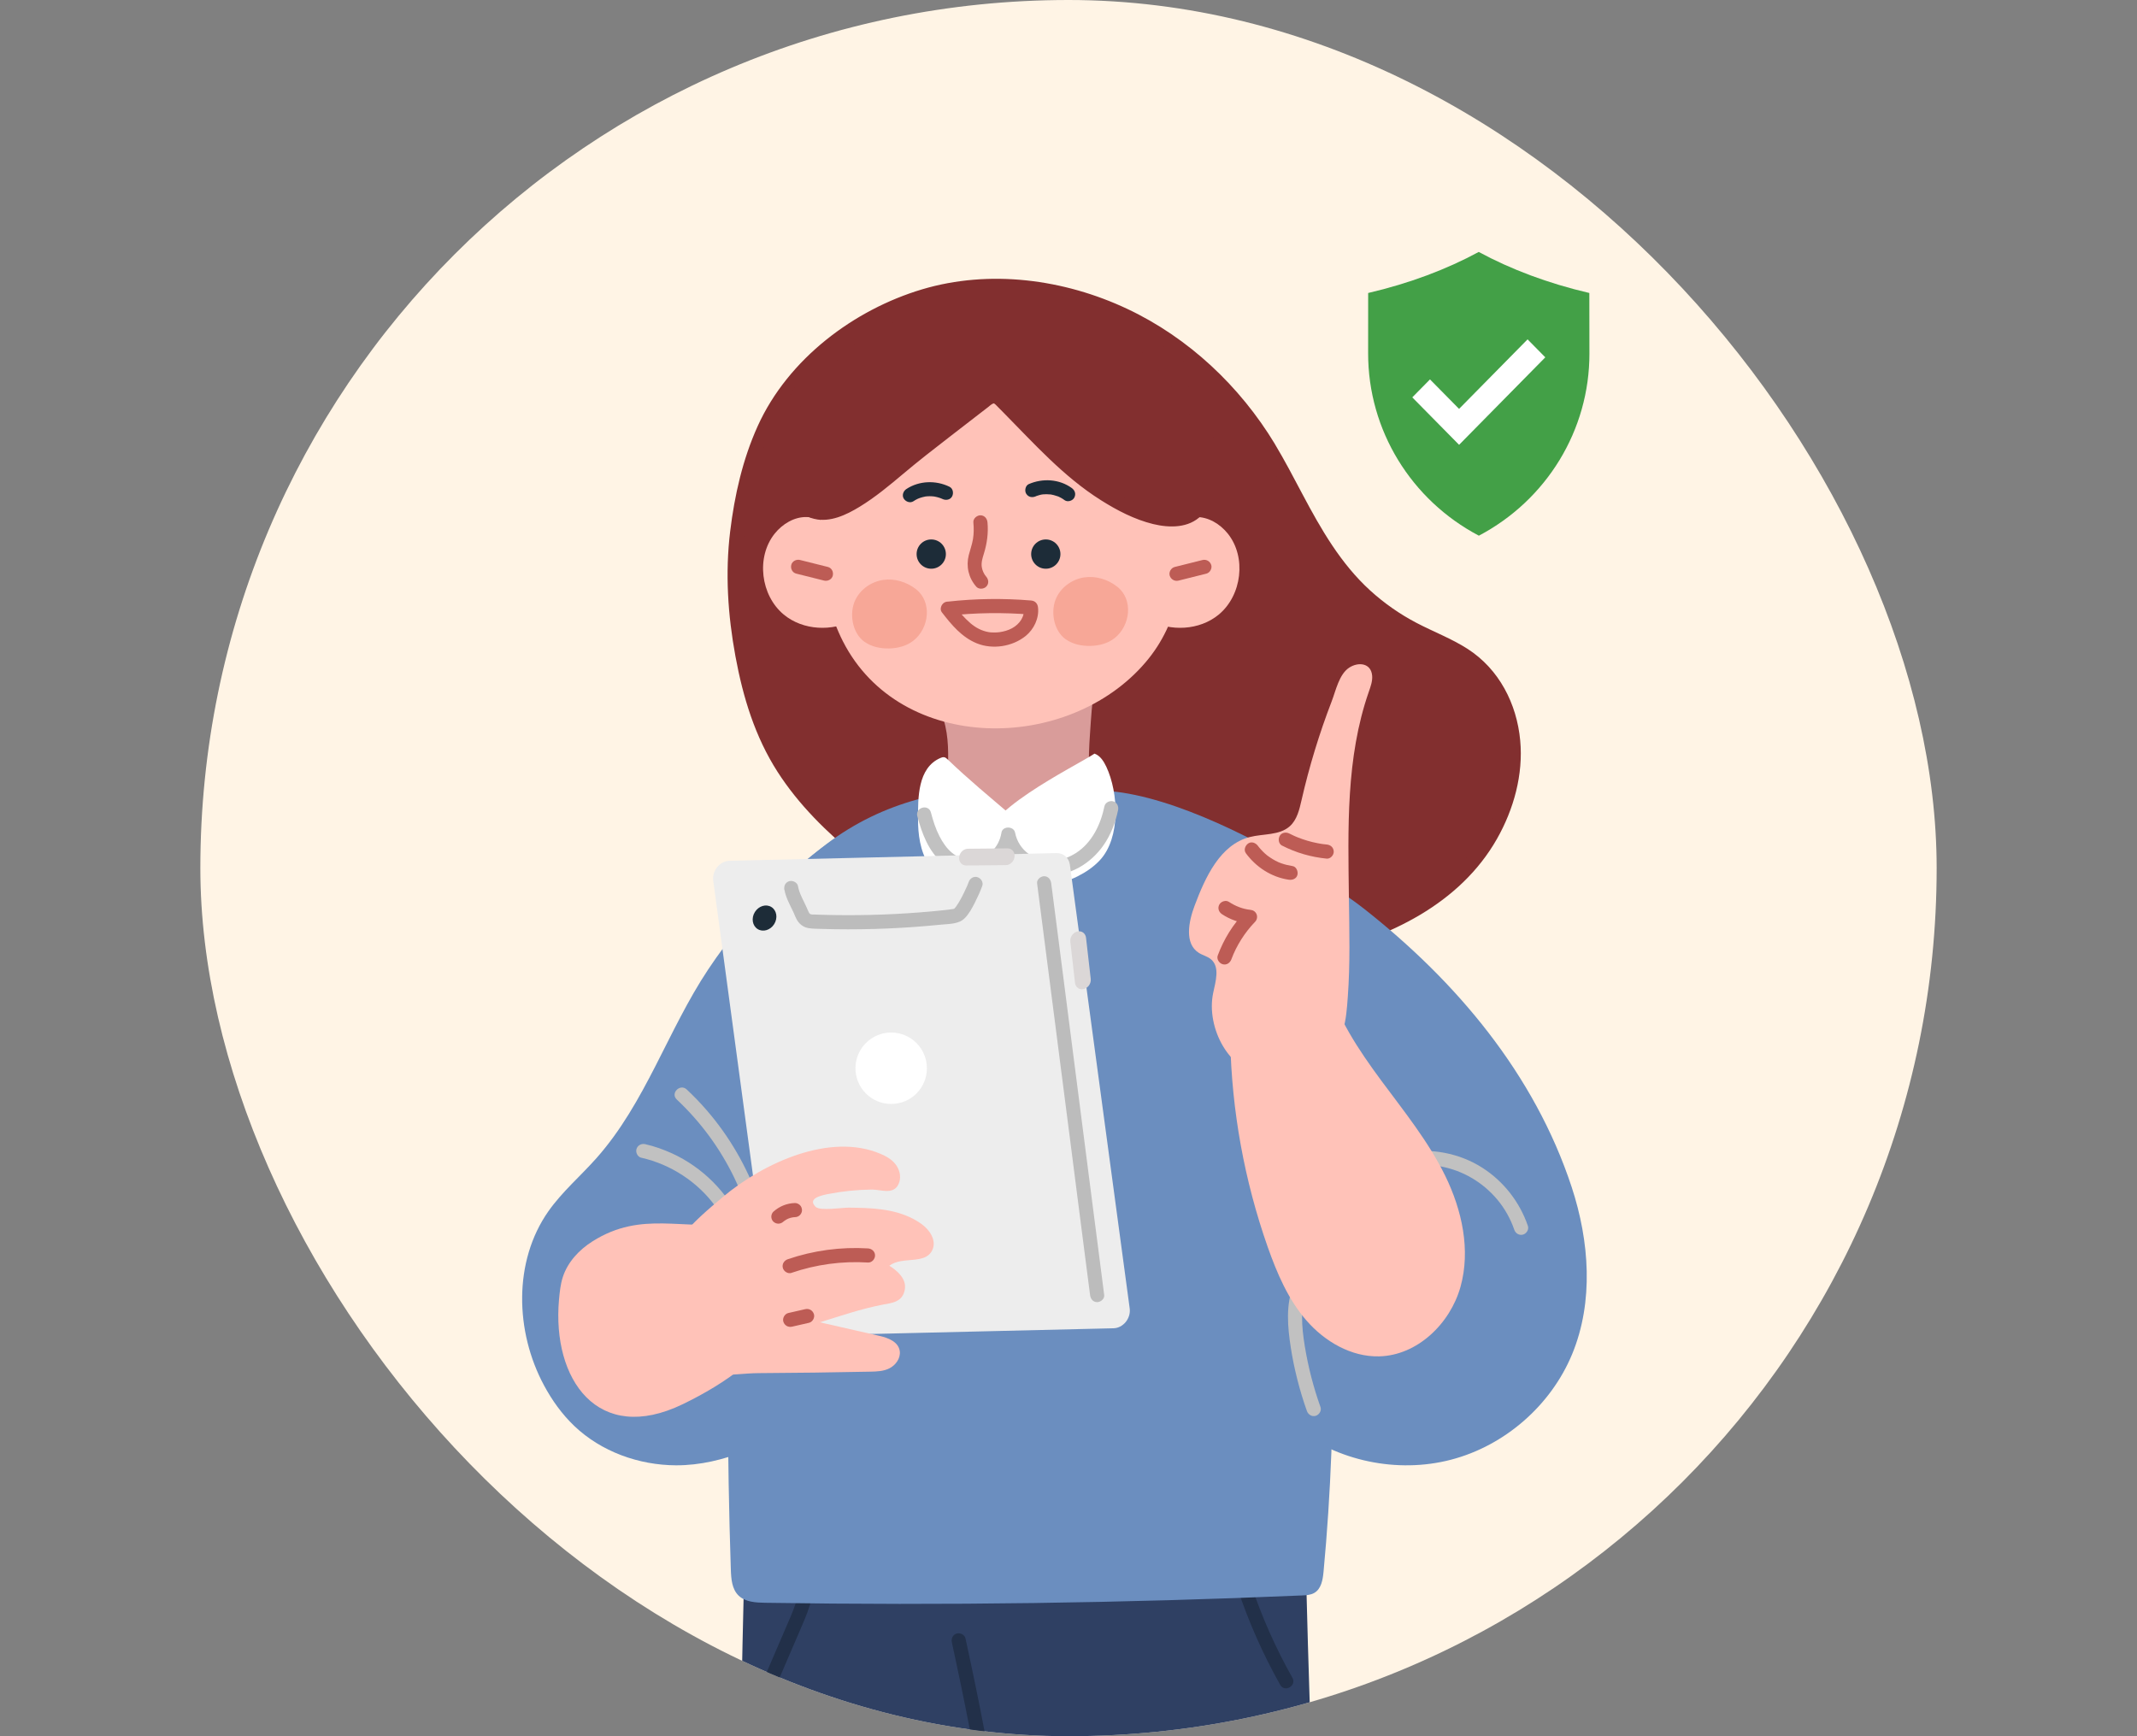 <svg width="320" height="260" viewBox="0 0 320 260" fill="none" xmlns="http://www.w3.org/2000/svg">
<rect x="0" y="0" width="320" height="260" fill="#808080" stroke="none"/>
<g clip-path="url(#clip0_11290_35745)">
<rect x="30" width="260" height="260" rx="130" fill="#FFF4E5"/>
<path d="M195.631 238.363L163.416 233.55L153.5 232.07L143.584 233.55L111.369 238.363C110.34 279.275 110.34 341.232 108.43 385.886C108.373 387.261 109.466 388.395 110.84 388.395H148.158C149.434 388.395 150.491 387.409 150.568 386.14C151.943 363.806 154.022 330.491 153.5 312.336C153.542 327.623 157.919 363.897 159.533 386.161C159.625 387.423 160.675 388.395 161.943 388.395H199.268C200.642 388.395 201.742 387.254 201.678 385.879C199.656 341.211 196.66 279.275 195.638 238.363H195.631Z" fill="#2F4063"/>
<path d="M119.762 236.094C119.924 238.835 118.691 241.387 117.634 243.846C116.45 246.595 115.266 249.351 114.082 252.099C113.856 252.621 113.927 253.234 114.462 253.544C114.906 253.805 115.682 253.692 115.907 253.163C117.141 250.302 118.367 247.448 119.6 244.586C120.763 241.894 122.053 239.103 121.877 236.094C121.841 235.523 121.411 235.037 120.819 235.037C120.27 235.037 119.727 235.523 119.762 236.094Z" fill="#223049"/>
<path d="M185.313 237.905C186.983 242.895 189.126 247.73 191.705 252.318C192.375 253.502 194.2 252.437 193.53 251.253C191.035 246.82 188.963 242.169 187.349 237.348C187.166 236.806 186.624 236.453 186.046 236.608C185.517 236.756 185.122 237.362 185.306 237.912L185.313 237.905Z" fill="#223049"/>
<path d="M142.533 245.925C144.373 254.376 146.043 262.861 147.445 271.396C148.827 279.825 149.933 288.303 150.652 296.817C151.061 301.673 151.35 306.543 151.498 311.413C151.54 312.773 153.654 312.773 153.612 311.413C153.351 302.737 152.64 294.075 151.589 285.463C150.539 276.851 149.137 268.224 147.509 259.675C146.6 254.89 145.613 250.119 144.577 245.362C144.457 244.805 143.809 244.481 143.273 244.622C142.695 244.777 142.413 245.362 142.533 245.925Z" fill="#223049"/>
<path d="M189.992 67.019C193.798 73.334 196.582 80.318 201.332 85.949C204.179 89.325 207.689 92.144 211.6 94.195C214.913 95.928 218.578 97.169 221.347 99.685C222.87 101.073 224.061 102.8 224.928 104.668C229.17 113.752 225.259 125.099 217.866 131.865C210.473 138.631 200.359 141.605 190.443 143.099C178.73 144.861 166.601 144.812 155.218 141.548C145.267 138.694 136.091 133.429 128.148 126.79C123.539 122.935 119.282 118.552 116.315 113.329C113.94 109.136 112.453 104.477 111.487 99.755C109.866 91.77 109.443 84.969 110.775 76.928C112.361 67.385 115.519 59.16 123.151 52.641C129.424 47.285 137.811 43.5 146.035 42.929C164.24 41.675 180.809 51.788 189.985 67.019H189.992Z" fill="#822F2F"/>
<path d="M189.076 67.554C192.05 72.509 194.397 77.83 197.583 82.665C200.754 87.478 204.863 91.566 209.874 94.456C212.312 95.858 214.955 96.866 217.415 98.226C219.875 99.586 221.806 101.292 223.208 103.667C225.682 107.839 226.14 112.871 225.076 117.551C223.997 122.301 221.51 126.72 218.092 130.18C214.356 133.965 209.592 136.657 204.637 138.511C199.683 140.364 194.002 141.577 188.533 142.31C182.374 143.134 176.129 143.43 169.927 143.007C163.725 142.584 157.869 141.45 152.125 139.462C146.761 137.602 141.666 135.029 136.902 131.949C132.137 128.87 127.641 125.318 123.694 121.258C119.747 117.199 116.47 112.322 114.525 106.852C113.503 103.991 112.791 101.031 112.228 98.05C111.664 95.069 111.255 92.031 111.107 88.987C110.825 83.228 111.48 77.442 112.904 71.853C114.109 67.11 116.012 62.565 118.951 58.625C122.13 54.354 126.471 50.985 131.144 48.476C135.816 45.967 141.384 44.212 146.902 43.937C151.815 43.698 156.727 44.29 161.442 45.692C170.745 48.455 178.948 54.262 185.038 61.775C186.518 63.6 187.857 65.539 189.076 67.547C189.781 68.71 191.606 67.646 190.901 66.483C185.665 57.828 177.99 50.59 168.814 46.263C159.349 41.795 148.178 40.308 138.05 43.338C127.923 46.369 118.035 53.699 113.461 63.805C111.213 68.774 109.993 74.165 109.338 79.571C108.577 85.829 108.986 92.094 110.127 98.282C111.269 104.47 113.066 110.32 116.407 115.542C119.578 120.497 123.828 124.669 128.381 128.355C137.621 135.854 148.411 141.478 160.124 143.832C166.403 145.093 172.845 145.495 179.237 145.241C185.63 144.988 191.465 144.234 197.406 142.866C207.95 140.435 218.613 135.382 224.16 125.621C226.669 121.202 228.113 116 227.641 110.898C227.134 105.394 224.484 100.214 219.769 97.176C217.359 95.625 214.659 94.611 212.129 93.286C209.599 91.961 207.28 90.34 205.18 88.43C200.754 84.398 197.808 79.24 195.031 74.003C193.692 71.473 192.367 68.936 190.894 66.483C190.197 65.32 188.364 66.377 189.069 67.547L189.076 67.554Z" fill="#822F2F"/>
<path d="M199.359 217.579C199.133 223.528 198.746 229.469 198.189 235.396C198.076 236.58 197.851 237.947 196.794 238.546C196.251 238.856 195.596 238.892 194.968 238.92C168.201 240.069 141.398 240.435 114.603 240.019C113.186 239.998 111.622 239.914 110.614 238.955C109.599 237.99 109.486 236.453 109.437 235.072C108.866 217.77 108.838 200.453 109.352 183.151C109.874 165.483 106.843 140.343 122.13 127.686C130.693 120.596 139.813 118.305 150.751 117.706C153.274 117.565 155.811 117.438 158.327 117.657C171.091 118.77 184.918 127.129 190.852 138.659C194.736 146.207 194.108 153.875 195.469 161.909C196.561 168.344 198.556 174.595 199.718 181.009C200.592 185.865 199.366 190.594 199.493 195.534C199.676 202.885 199.641 210.236 199.359 217.579Z" fill="#6B8EBF"/>
<path d="M130.545 122.435C120.615 127.284 112.122 136.058 106.054 145.164C99.979 154.291 96.666 165.144 89.309 173.439C86.934 176.118 84.171 178.464 82.113 181.396C76.855 188.888 77.123 199.41 81.465 207.466C82.663 209.7 84.157 211.786 85.989 213.534C90.028 217.389 95.659 219.412 101.241 219.433C108.45 219.454 115.294 215.98 121.32 212.371" fill="#6B8EBF"/>
<path d="M96.054 173.376C100.459 174.377 104.483 177.006 107.14 180.663C107.922 181.742 108.592 182.905 109.141 184.117C109.374 184.638 110.135 184.765 110.586 184.497C111.122 184.187 111.199 183.574 110.967 183.053C108.93 178.535 105.152 174.786 100.649 172.728C99.352 172.136 98.006 171.656 96.611 171.339C96.054 171.212 95.469 171.508 95.307 172.079C95.159 172.615 95.483 173.249 96.047 173.383L96.054 173.376Z" fill="#C1C1C1"/>
<path d="M101.332 164.644C104.898 167.985 107.816 171.952 109.944 176.35C110.529 177.569 111.051 178.817 111.502 180.093C111.692 180.628 112.221 180.988 112.806 180.833C113.327 180.692 113.736 180.071 113.546 179.529C111.812 174.673 109.204 170.169 105.829 166.265C104.884 165.172 103.883 164.136 102.833 163.15C101.84 162.219 100.345 163.714 101.339 164.644H101.332Z" fill="#C1C1C1"/>
<path d="M165.277 171.085C158.913 158.28 155.029 143.705 153.197 131.005C152.929 129.159 152.711 127.227 153.296 125.451C159.392 106.944 196.428 129.934 204.208 136.051C218.057 146.926 229.785 160.845 235.352 177.781C238.009 185.872 238.665 194.921 235.416 202.786C232.237 210.468 225.316 216.501 217.275 218.594C209.233 220.687 200.248 218.806 193.728 213.647C186.385 207.839 184.468 199.875 179.943 192.334C175.496 184.927 169.223 179.035 165.277 171.085Z" fill="#6B8EBF"/>
<path d="M206.83 176.477C207.035 175.97 207.669 175.568 208.268 175.3C208.945 175.004 209.811 174.8 210.573 174.659C212.264 174.342 214.047 174.356 215.739 174.673C219.065 175.293 222.011 177.034 224.189 179.613C225.309 180.945 226.19 182.51 226.747 184.145C226.93 184.688 227.473 185.04 228.051 184.885C228.579 184.744 228.974 184.124 228.791 183.581C227.565 180.001 225.147 176.9 221.955 174.863C218.501 172.657 214.259 171.896 210.234 172.587C208.078 172.953 205.674 173.714 204.793 175.92C204.582 176.449 205.026 177.083 205.533 177.224C206.14 177.393 206.619 177.02 206.837 176.484L206.83 176.477Z" fill="#C1C1C1"/>
<path d="M193.7 192.405C192.509 195.393 192.805 198.684 193.284 201.785C193.763 204.886 194.595 208.206 195.694 211.286C195.885 211.821 196.413 212.181 196.998 212.026C197.52 211.885 197.928 211.265 197.738 210.722C196.674 207.741 195.885 204.675 195.377 201.553C194.919 198.706 194.644 195.703 195.744 192.962C195.955 192.433 195.511 191.799 195.004 191.658C194.404 191.496 193.918 191.862 193.7 192.398V192.405Z" fill="#C1C1C1"/>
<path d="M164.74 99.939C163.747 100.27 163.31 108.734 163.218 109.904C162.943 113.59 163.028 117.339 162.964 121.04C162.964 121.293 162.95 121.554 162.837 121.78C162.626 122.195 162.133 122.357 161.696 122.498C159.666 123.154 157.735 124.133 156.008 125.388C153.563 127.171 151.032 129.645 148.051 129.123C145.472 128.672 143.858 126.107 142.871 123.675C140.827 118.65 142.949 113.047 141.285 107.719L164.733 99.932L164.74 99.939Z" fill="#D99C9A"/>
<path d="M151.406 122.09C151.808 122.442 152.217 122.809 152.4 123.281C152.576 123.732 152.52 124.232 152.456 124.704C152.189 126.551 151.681 128.404 150.568 129.969C149.454 131.534 147.643 132.774 145.592 132.95C142.949 133.183 140.405 131.597 139.087 129.511C137.769 127.425 137.459 124.951 137.466 122.548C137.473 119.56 137.374 114.986 140.828 113.506C140.997 113.435 141.18 113.365 141.37 113.393C141.589 113.428 141.751 113.576 141.906 113.724C144.922 116.635 148.2 119.334 151.413 122.083L151.406 122.09Z" fill="white"/>
<path d="M122.884 80.579C122.828 78.267 122.898 75.955 122.997 73.686C123.18 69.521 123.202 65.299 125.196 61.479C125.837 60.253 126.599 59.167 127.487 58.195C130.158 55.284 133.999 53.381 139.369 51.662C150.06 48.236 162.309 51.26 169.709 59.569C174.544 64.996 176.623 70.916 177.074 78.105C177.554 85.759 176.666 93.159 171.556 99.163C159.991 112.758 134.858 112.97 126.218 96.034C125.767 95.146 125.365 94.223 125.013 93.286C123.519 89.24 122.99 84.906 122.891 80.579H122.884Z" fill="#FFC2B8"/>
<path d="M173.163 79.698C174.129 79.127 175.13 78.626 176.159 78.189C177.082 77.795 178.047 77.456 179.048 77.428C180.916 77.379 182.685 78.45 183.855 79.909C186.674 83.426 185.969 89.156 182.502 92.031C179.612 94.42 175.249 94.611 171.979 92.835" fill="#FFC2B8"/>
<path d="M139.447 85.167C140.657 85.167 141.639 84.185 141.639 82.975C141.639 81.764 140.657 80.783 139.447 80.783C138.236 80.783 137.255 81.764 137.255 82.975C137.255 84.185 138.236 85.167 139.447 85.167Z" fill="#1D2C38"/>
<path d="M156.601 85.167C157.811 85.167 158.792 84.185 158.792 82.975C158.792 81.764 157.811 80.783 156.601 80.783C155.39 80.783 154.409 81.764 154.409 82.975C154.409 84.185 155.39 85.167 156.601 85.167Z" fill="#1D2C38"/>
<path d="M180.07 83.863L175.898 84.906C175.362 85.04 174.988 85.674 175.158 86.21C175.327 86.745 175.883 87.091 176.461 86.95L180.634 85.907C181.169 85.773 181.543 85.138 181.374 84.603C181.205 84.067 180.648 83.722 180.07 83.863Z" fill="#BD5C55"/>
<path d="M126.697 79.698C125.732 79.127 124.731 78.626 123.702 78.189C122.779 77.795 121.813 77.456 120.812 77.428C118.945 77.379 117.176 78.45 116.006 79.909C113.187 83.426 113.892 89.156 117.359 92.031C120.249 94.42 124.611 94.611 127.881 92.835" fill="#FFC2B8"/>
<path d="M119.227 85.9L123.399 86.943C123.935 87.076 124.569 86.773 124.703 86.203C124.837 85.632 124.541 85.047 123.963 84.899L119.791 83.856C119.255 83.722 118.621 84.025 118.487 84.596C118.353 85.167 118.649 85.752 119.227 85.9Z" fill="#BD5C55"/>
<path d="M117.224 64.517C117.894 61.726 119.423 59.118 121.227 56.849C130.819 44.755 144.196 43.155 158.531 45.509C161.174 45.946 163.873 46.397 166.255 47.623C168.567 48.814 170.456 50.682 172.225 52.585C175.981 56.63 179.47 61.169 180.872 66.504C181.753 69.845 181.33 76.244 177.475 77.492C172.937 78.957 165.832 74.503 162.464 71.959C157.862 68.478 154.084 64.037 149.982 59.978C149.7 59.703 149.39 59.407 149.003 59.351C148.495 59.273 148.016 59.604 147.607 59.922C144.21 62.55 140.806 65.179 137.409 67.808C134.167 70.317 127.387 77.019 122.996 76.787C118.895 76.568 116.816 70.775 116.858 67.343C116.872 66.384 116.999 65.447 117.217 64.524L117.224 64.517Z" fill="#822F2F"/>
<path d="M118.246 64.792C119.029 61.613 120.861 58.829 122.975 56.377C124.836 54.227 126.943 52.31 129.297 50.752C133.772 47.8 139.002 46.228 144.259 45.791C147.057 45.558 149.876 45.601 152.674 45.826C155.726 46.073 158.742 46.482 161.745 47.165C163.359 47.532 164.937 48.039 166.368 48.885C167.799 49.731 168.976 50.767 170.118 51.908C172.38 54.164 174.522 56.616 176.312 59.273C177.969 61.733 179.442 64.496 180.005 67.434C180.027 67.554 180.048 67.667 180.069 67.787C180.076 67.85 180.09 67.907 180.097 67.97C180.076 67.759 180.097 67.928 180.097 67.97C180.132 68.245 180.153 68.52 180.175 68.795C180.21 69.359 180.217 69.922 180.189 70.486C180.175 70.768 180.153 71.043 180.125 71.325C180.125 71.388 180.083 71.663 180.097 71.607C180.111 71.487 180.083 71.698 180.076 71.727C180.062 71.811 180.048 71.903 180.034 71.987C179.935 72.551 179.801 73.101 179.618 73.644C179.576 73.77 179.526 73.897 179.477 74.024C179.47 74.045 179.385 74.243 179.435 74.13C179.484 74.017 179.399 74.207 179.385 74.228C179.265 74.475 179.139 74.722 178.998 74.954C178.934 75.06 178.857 75.166 178.786 75.272C178.765 75.3 178.666 75.434 178.786 75.279C178.751 75.328 178.709 75.377 178.666 75.42C178.497 75.617 178.314 75.8 178.117 75.969C177.919 76.138 178.159 75.962 178.011 76.054C177.905 76.117 177.807 76.188 177.701 76.251C177.595 76.315 177.482 76.364 177.377 76.42C177.567 76.329 177.172 76.491 177.095 76.512C176.848 76.582 176.601 76.639 176.355 76.681C176.179 76.709 176.503 76.667 176.327 76.681C176.256 76.688 176.186 76.695 176.122 76.702C175.967 76.716 175.805 76.723 175.65 76.723C175.361 76.723 175.072 76.723 174.783 76.695C174.635 76.681 174.487 76.667 174.339 76.646C174.388 76.646 174.501 76.674 174.283 76.639C174.191 76.625 174.092 76.611 174.001 76.59C173.352 76.47 172.718 76.3 172.091 76.103C170.787 75.68 169.631 75.152 168.405 74.51C166.171 73.334 164.049 71.924 162.09 70.331C159.377 68.125 156.931 65.616 154.514 63.1C153.316 61.86 152.125 60.612 150.905 59.4C150.222 58.724 149.475 58.139 148.453 58.329C147.565 58.491 146.867 59.175 146.176 59.71C143.146 62.057 140.115 64.397 137.078 66.744C135.238 68.16 133.519 69.718 131.707 71.17C130.728 71.959 129.762 72.692 128.677 73.418C128.148 73.77 127.613 74.109 127.056 74.426C126.802 74.567 126.541 74.708 126.281 74.842C126.154 74.905 126.027 74.969 125.9 75.025C125.851 75.046 125.484 75.208 125.632 75.152C125.146 75.356 124.638 75.525 124.124 75.638C124.025 75.659 123.92 75.68 123.814 75.701C123.617 75.744 123.793 75.701 123.835 75.701C123.779 75.701 123.722 75.716 123.666 75.723C123.412 75.744 123.158 75.751 122.905 75.73C122.841 75.73 122.771 75.716 122.707 75.709C122.729 75.709 122.862 75.737 122.743 75.709C122.616 75.68 122.489 75.659 122.362 75.624C122.235 75.589 122.115 75.546 121.996 75.504C121.841 75.448 122.13 75.568 121.982 75.504C121.911 75.469 121.834 75.434 121.763 75.398C121.53 75.279 121.312 75.145 121.101 74.99C121.072 74.969 120.945 74.87 121.079 74.976C121.03 74.933 120.981 74.891 120.924 74.849C120.812 74.75 120.699 74.651 120.593 74.546C120.403 74.355 120.22 74.151 120.05 73.94C119.973 73.848 120.05 73.933 120.05 73.947C120.008 73.89 119.966 73.834 119.931 73.778C119.832 73.636 119.733 73.489 119.635 73.341C119.332 72.854 119.064 72.347 118.838 71.818C118.888 71.931 118.768 71.635 118.74 71.572C118.69 71.438 118.641 71.304 118.592 71.163C118.493 70.874 118.401 70.585 118.324 70.289C118.176 69.746 118.056 69.189 117.978 68.626C118.007 68.844 117.964 68.471 117.957 68.428C117.943 68.301 117.936 68.182 117.929 68.055C117.915 67.815 117.908 67.582 117.908 67.343C117.915 66.483 118.035 65.637 118.232 64.806C118.359 64.249 118.056 63.664 117.492 63.502C116.956 63.354 116.322 63.685 116.188 64.242C115.54 66.998 115.737 69.81 116.808 72.431C117.746 74.722 119.36 77.083 121.911 77.696C124.307 78.274 126.746 77.097 128.74 75.878C131.073 74.454 133.194 72.685 135.288 70.923C137.501 69.055 139.777 67.287 142.068 65.517C143.632 64.312 145.19 63.1 146.754 61.895C147.142 61.592 147.537 61.289 147.924 60.993C148.164 60.81 148.488 60.478 148.791 60.415C148.904 60.394 148.777 60.38 148.876 60.429C148.995 60.492 149.115 60.626 149.221 60.732C149.545 61.049 149.862 61.366 150.172 61.691C154.817 66.391 159.222 71.36 164.867 74.912C167.27 76.427 169.899 77.802 172.676 78.478C175.121 79.07 178.011 79.106 179.9 77.189C181.626 75.434 182.19 72.777 182.289 70.395C182.395 67.625 181.669 65.031 180.541 62.522C179.153 59.421 177.13 56.637 174.931 54.065C172.732 51.492 170.399 48.857 167.489 47.123C164.578 45.389 160.836 44.783 157.389 44.283C154.38 43.846 151.349 43.557 148.312 43.543C142.596 43.522 136.859 44.494 131.686 46.982C129.05 48.251 126.612 49.921 124.434 51.88C121.996 54.072 119.769 56.651 118.14 59.499C117.288 60.986 116.604 62.586 116.195 64.249C115.871 65.567 117.908 66.131 118.232 64.813L118.246 64.792Z" fill="#822F2F"/>
<path d="M142.174 72.889C140.137 71.896 137.635 71.973 135.718 73.235C135.26 73.538 135.021 74.186 135.338 74.68C135.634 75.138 136.289 75.384 136.782 75.06C136.973 74.933 137.163 74.82 137.367 74.722C137.417 74.701 137.748 74.567 137.501 74.658C137.607 74.616 137.713 74.581 137.818 74.546C138.03 74.475 138.248 74.419 138.474 74.376C138.53 74.362 138.883 74.278 138.608 74.348C138.699 74.327 138.805 74.327 138.904 74.32C139.115 74.306 139.327 74.306 139.538 74.32C139.651 74.32 139.764 74.334 139.876 74.348C139.996 74.362 139.989 74.362 139.848 74.348C139.905 74.355 139.961 74.369 140.017 74.376C140.236 74.419 140.454 74.475 140.673 74.546C140.779 74.581 140.884 74.623 140.99 74.658C140.736 74.56 141.075 74.701 141.124 74.722C141.617 74.962 142.287 74.87 142.569 74.341C142.822 73.869 142.717 73.157 142.188 72.897L142.174 72.889Z" fill="#1D2C38"/>
<path d="M155.128 74.299C154.874 74.405 155.212 74.271 155.262 74.257C155.367 74.222 155.473 74.186 155.579 74.158C155.783 74.102 156.016 74.031 156.227 74.024C155.931 74.038 156.305 74.024 156.361 74.024C156.474 74.017 156.58 74.01 156.692 74.01C156.918 74.01 157.136 74.024 157.355 74.045C157.475 74.059 157.468 74.059 157.32 74.045C157.376 74.052 157.432 74.066 157.482 74.073C157.587 74.095 157.7 74.116 157.806 74.144C158.024 74.2 158.229 74.271 158.44 74.341C158.553 74.384 158.546 74.384 158.419 74.327C158.468 74.348 158.518 74.37 158.567 74.398C158.666 74.447 158.764 74.496 158.863 74.546C159.06 74.651 159.244 74.771 159.42 74.905C159.871 75.229 160.618 74.997 160.865 74.525C161.154 73.975 160.963 73.425 160.484 73.08C158.616 71.727 156.129 71.593 154.049 72.495C153.542 72.713 153.387 73.503 153.669 73.94C154.007 74.468 154.571 74.553 155.114 74.32L155.128 74.299Z" fill="#1D2C38"/>
<path d="M159.575 95.731C157.735 94.42 157.235 91.432 158.221 89.43C159.011 87.824 160.639 86.717 162.373 86.463C164.106 86.21 165.911 86.766 167.299 87.859C169.723 89.755 169.293 93.659 166.918 95.548C165.903 96.358 164.593 96.69 163.31 96.725C161.999 96.76 160.653 96.492 159.575 95.724V95.731Z" fill="#F7A797"/>
<path d="M129.446 96.112C127.607 94.801 127.106 91.813 128.093 89.811C128.882 88.204 130.51 87.098 132.244 86.844C133.978 86.59 135.782 87.147 137.17 88.239C139.595 90.135 139.165 94.04 136.79 95.928C135.775 96.739 134.464 97.07 133.181 97.106C131.871 97.141 130.524 96.873 129.446 96.105V96.112Z" fill="#F7A797"/>
<path d="M145.755 78.232C145.832 79.056 145.832 79.902 145.698 80.719C145.564 81.537 145.275 82.305 145.071 83.109C144.634 84.821 145.029 86.52 146.185 87.852C146.558 88.282 147.298 88.232 147.679 87.852C148.109 87.422 148.052 86.788 147.679 86.358C147.333 85.963 147.101 85.442 147.016 84.927C146.911 84.229 147.122 83.574 147.326 82.918C147.799 81.396 148.017 79.817 147.869 78.225C147.82 77.654 147.418 77.167 146.812 77.167C146.283 77.167 145.705 77.654 145.755 78.225V78.232Z" fill="#BD5C55"/>
<path d="M152.111 131.914C149.454 130.779 148.799 129.243 147.756 126.699C145.853 122.083 160.985 114.788 163.895 112.857C164.748 113.16 165.277 114.006 165.664 114.823C167.49 118.714 167.828 125.423 164.72 128.792C163.775 129.814 162.606 130.61 161.365 131.231C158.511 132.654 155.057 133.14 152.111 131.914Z" fill="white"/>
<path d="M137.367 122.224C138.023 124.747 139.038 127.481 141.089 129.201C143.548 131.259 147.072 131.407 149.609 129.377C150.871 128.369 151.752 126.84 152.006 125.24H149.969C150.582 128.426 153.5 130.709 156.65 131.012C160.103 131.343 163.345 129.307 165.255 126.558C166.341 124.993 167.045 123.161 167.426 121.3C167.539 120.744 167.264 120.159 166.686 119.996C166.165 119.856 165.502 120.173 165.382 120.736C164.832 123.422 163.55 126.142 161.189 127.693C158.983 129.137 156.206 129.398 154.042 127.876C152.985 127.129 152.252 125.987 151.999 124.683C151.808 123.689 150.124 123.661 149.962 124.683C149.602 126.938 147.826 128.75 145.437 128.743C143.048 128.736 141.624 127.079 140.666 125.198C140.102 124.105 139.721 122.893 139.397 121.667C139.052 120.349 137.015 120.906 137.36 122.231L137.367 122.224Z" fill="#C1C1C1"/>
<path d="M141.032 91.686C142.47 93.553 144.021 95.428 146.262 96.337C148.637 97.303 151.604 96.838 153.591 95.231C154.825 94.23 155.614 92.581 155.438 90.981C155.374 90.375 155.008 89.973 154.381 89.924C150.237 89.579 146.071 89.635 141.941 90.093C141.371 90.156 140.884 90.537 140.884 91.15C140.884 91.672 141.371 92.271 141.941 92.207C146.071 91.749 150.237 91.693 154.381 92.038L153.324 90.981C153.472 92.32 152.717 93.434 151.555 94.075C150.977 94.392 150.328 94.575 149.673 94.667C149.447 94.702 149.151 94.716 148.898 94.716C148.728 94.716 148.566 94.716 148.397 94.702C148.193 94.688 148.214 94.688 148.08 94.667C147.002 94.484 146.086 93.983 145.317 93.328C144.394 92.538 143.562 91.545 142.851 90.615C142.505 90.163 141.941 89.924 141.406 90.234C140.962 90.495 140.673 91.228 141.025 91.679L141.032 91.686Z" fill="#BD5C55"/>
<path d="M110.184 183.088C102.347 184.392 96.173 181.185 88.724 185.893C86.722 187.154 85.01 188.987 84.277 191.242C83.924 192.334 83.812 193.483 83.706 194.625C82.642 206.564 89.52 216.452 102.256 210.271C108.472 207.254 114.991 202.878 118.049 196.478" fill="#FFC2B8"/>
<path d="M117.753 200.066C116.724 200.087 115.899 199.361 115.758 198.304L106.8 131.865C106.709 131.167 106.927 130.42 107.399 129.842C107.872 129.264 108.541 128.919 109.225 128.905L158.214 127.749C159.242 127.728 160.067 128.454 160.208 129.511L169.166 195.95C169.257 196.648 169.039 197.395 168.567 197.973C168.094 198.551 167.425 198.896 166.741 198.91L117.745 200.066H117.753Z" fill="#EDEDED"/>
<path d="M155.296 132.274C155.367 132.823 155.437 133.373 155.508 133.923L156.086 138.419C156.367 140.625 156.649 142.831 156.938 145.03C157.284 147.729 157.629 150.436 157.981 153.135C158.362 156.095 158.743 159.055 159.123 162.015L160.272 170.938L161.343 179.296L162.252 186.358L162.908 191.439C163.013 192.236 163.112 193.039 163.218 193.836C163.218 193.871 163.225 193.906 163.232 193.941C163.302 194.505 163.669 194.998 164.289 194.998C164.804 194.998 165.417 194.512 165.346 193.941C165.276 193.37 165.205 192.842 165.135 192.292L164.557 187.796L163.704 181.185C163.359 178.486 163.013 175.779 162.661 173.08C162.281 170.12 161.9 167.16 161.519 164.2C161.139 161.24 160.758 158.252 160.371 155.277C160.011 152.494 159.652 149.703 159.299 146.919L158.39 139.857L157.735 134.776C157.629 133.979 157.53 133.176 157.425 132.379C157.425 132.344 157.418 132.309 157.411 132.274C157.34 131.71 156.974 131.216 156.353 131.216C155.839 131.216 155.226 131.703 155.296 132.274Z" fill="#BCBCBC"/>
<path d="M115.933 138.379C116.5 137.466 116.31 136.323 115.51 135.827C114.709 135.33 113.601 135.667 113.035 136.58C112.468 137.493 112.658 138.636 113.458 139.132C114.259 139.629 115.367 139.292 115.933 138.379Z" fill="#1D2C38"/>
<path d="M162.012 148.145C161.47 148.145 161.04 147.743 160.976 147.18L160.271 141.013C160.18 140.223 160.828 139.462 161.589 139.462C162.132 139.462 162.562 139.864 162.625 140.428L163.33 146.595C163.422 147.384 162.773 148.145 162.012 148.145Z" fill="#DBD7D7"/>
<path d="M151.864 128.581C151.681 129.144 151.166 129.546 150.623 129.553L144.675 129.61C143.914 129.617 143.428 128.863 143.689 128.073C143.872 127.509 144.386 127.108 144.929 127.101L150.877 127.044C151.638 127.037 152.125 127.791 151.864 128.581Z" fill="#DBD7D7"/>
<path d="M117.471 133.267C117.675 134.43 118.281 135.487 118.782 136.545C119 136.996 119.148 137.482 119.43 137.905C119.81 138.476 120.374 138.863 121.051 138.983C121.664 139.089 122.298 139.082 122.919 139.103C123.616 139.124 124.307 139.138 125.005 139.152C126.337 139.173 127.669 139.173 129.001 139.152C131.665 139.117 134.329 138.997 136.986 138.807C138.318 138.708 139.643 138.595 140.968 138.462C142.131 138.342 143.547 138.405 144.435 137.524C145.098 136.876 145.563 135.988 145.979 135.17C146.395 134.353 146.775 133.514 147.092 132.654C147.29 132.119 146.874 131.498 146.352 131.35C145.76 131.188 145.246 131.548 145.048 132.09C145.006 132.21 144.964 132.323 144.914 132.443C144.879 132.527 144.851 132.605 144.816 132.689C144.893 132.499 144.816 132.704 144.788 132.746C144.633 133.098 144.47 133.444 144.301 133.789C143.963 134.48 143.59 135.156 143.146 135.79C142.976 136.03 143.286 135.664 143.089 135.854C143.054 135.889 143.019 135.931 142.983 135.974C142.934 136.023 142.885 136.072 142.828 136.122C143.04 135.924 142.927 136.094 142.814 136.108C142.314 136.192 141.813 136.249 141.306 136.305C140.094 136.432 138.882 136.545 137.669 136.636C132.792 137.017 127.887 137.13 122.996 136.989C122.679 136.982 122.362 136.967 122.038 136.953C121.805 136.946 121.523 136.975 121.333 136.883C121.22 136.827 121.199 136.791 121.107 136.608C120.98 136.368 120.896 136.129 120.776 135.868C120.311 134.825 119.698 133.838 119.493 132.697C119.395 132.133 118.704 131.816 118.189 131.957C117.597 132.119 117.351 132.689 117.449 133.26L117.471 133.267Z" fill="#BCBCBC"/>
<path d="M133.448 165.32C136.402 165.32 138.797 162.926 138.797 159.971C138.797 157.017 136.402 154.622 133.448 154.622C130.494 154.622 128.099 157.017 128.099 159.971C128.099 162.926 130.494 165.32 133.448 165.32Z" fill="white"/>
<path d="M136.726 182.517C133.752 180.966 130.369 180.882 127.078 180.847C126.147 180.833 122.8 181.375 122.137 180.727C120.854 179.465 122.976 179.007 124.061 178.796C126.211 178.38 128.381 178.161 130.545 178.14C131.94 178.126 134.012 179.071 134.661 177.034C134.964 176.096 134.661 175.053 134.076 174.32C133.491 173.587 132.673 173.136 131.842 172.784C124.322 169.584 114.392 174.074 108.204 179.282C106.033 181.114 103.841 182.954 102.037 185.202C99.831 187.944 98.414 191.27 98.196 194.85C98.006 197.895 98.894 200.869 100.656 203.16C103.757 207.184 109.24 205.648 113.666 205.626C119.212 205.598 124.759 205.521 130.312 205.408C131.292 205.387 132.314 205.359 133.216 204.893C134.118 204.428 134.865 203.406 134.738 202.363C134.555 200.926 132.991 200.341 131.673 200.045C128.706 199.368 125.731 198.691 122.764 198.015C125.872 197.056 128.952 195.999 132.117 195.386C133.484 195.118 135.204 195.041 135.5 193.032C135.725 191.489 134.393 190.305 133.167 189.543C135.126 188.056 138.629 189.466 139.637 187.133C140.257 185.695 139.171 184.138 137.987 183.292C137.579 183.003 137.156 182.742 136.726 182.517Z" fill="#FFC2B8"/>
<path d="M118.529 190.608C122.215 189.346 126.084 188.825 129.974 189.064C130.545 189.1 131.032 188.557 131.032 188.007C131.032 187.408 130.545 186.985 129.974 186.95C125.915 186.703 121.813 187.253 117.965 188.571C117.422 188.754 117.07 189.297 117.225 189.875C117.366 190.403 117.986 190.798 118.529 190.615V190.608Z" fill="#BD5C55"/>
<path d="M118.606 198.67C119.452 198.48 120.291 198.283 121.137 198.092C121.679 197.966 122.046 197.317 121.877 196.789C121.693 196.225 121.158 195.915 120.573 196.049C119.727 196.239 118.888 196.436 118.043 196.626C117.5 196.753 117.134 197.402 117.303 197.93C117.486 198.494 118.022 198.804 118.606 198.67Z" fill="#BD5C55"/>
<path d="M198.647 146.848C200.191 152.36 203.44 157.23 206.844 161.832C210.248 166.434 213.891 170.923 216.408 176.068C218.924 181.213 220.241 187.197 218.698 192.708C217.155 198.219 212.228 202.991 206.498 203.117C202.326 203.209 198.372 200.897 195.631 197.747C192.896 194.597 191.219 190.671 189.831 186.739C186.342 176.815 184.439 166.335 184.221 155.82" fill="#FFC2B8"/>
<path d="M183.143 156.673C184.017 158.146 185.208 159.393 186.646 160.197C189.655 161.881 195.512 160.14 198.197 158.315C201.34 156.172 201.573 152.747 201.826 149.23C202.186 144.346 202.052 139.335 201.988 134.43C201.862 124.112 201.523 113.498 204.963 103.611C205.237 102.821 205.54 102.011 205.47 101.179C205.301 99.269 203.391 99.093 202.031 99.981C200.515 100.975 200.029 103.427 199.409 105.027C197.555 109.841 196.047 114.781 194.898 119.813C194.574 121.223 194.229 122.745 193.151 123.718C191.579 125.134 189.169 124.824 187.125 125.353C182.699 126.502 180.493 131.343 178.886 135.621C177.977 138.032 177.335 141.316 179.513 142.69C180.098 143.064 180.817 143.212 181.346 143.663C182.699 144.819 182.029 146.961 181.663 148.702C181.12 151.274 181.712 154.27 183.143 156.673Z" fill="#FFC2B8"/>
<path d="M182.967 136.89C184.235 137.736 185.673 138.201 187.181 138.356L186.434 136.552C184.623 138.426 183.248 140.646 182.346 143.092C182.149 143.628 182.565 144.248 183.086 144.396C183.678 144.558 184.186 144.198 184.39 143.656C185.151 141.605 186.392 139.646 187.935 138.046C188.231 137.743 188.323 137.285 188.154 136.89C187.97 136.474 187.625 136.284 187.188 136.242C186.117 136.129 184.996 135.699 184.038 135.065C183.566 134.747 182.868 134.973 182.593 135.445C182.29 135.967 182.494 136.573 182.974 136.89H182.967Z" fill="#BD5C55"/>
<path d="M186.547 127.756C188.083 129.856 190.388 131.357 192.981 131.738C193.524 131.816 194.144 131.604 194.285 130.998C194.398 130.498 194.13 129.786 193.545 129.694C192.996 129.61 192.453 129.483 191.924 129.3C191.797 129.257 191.671 129.208 191.544 129.159C191.685 129.215 191.593 129.18 191.508 129.144C191.452 129.123 191.396 129.095 191.346 129.067C191.086 128.947 190.832 128.813 190.585 128.665C190.353 128.524 190.127 128.376 189.909 128.214C189.859 128.179 189.81 128.144 189.761 128.108C189.93 128.235 189.761 128.108 189.725 128.08C189.62 127.996 189.514 127.904 189.415 127.812C189.204 127.622 188.999 127.418 188.809 127.206C188.718 127.108 188.626 127.002 188.541 126.896C188.506 126.847 188.464 126.805 188.429 126.755C188.577 126.931 188.393 126.699 188.372 126.678C188.048 126.234 187.442 125.966 186.927 126.297C186.483 126.579 186.201 127.27 186.547 127.742V127.756Z" fill="#BD5C55"/>
<path d="M191.994 126.635C194.088 127.707 196.322 128.348 198.662 128.581C199.211 128.637 199.74 128.059 199.719 127.524C199.691 126.903 199.254 126.523 198.662 126.466C198.147 126.417 197.872 126.382 197.294 126.269C196.787 126.17 196.286 126.051 195.786 125.903C195.286 125.755 194.799 125.585 194.32 125.395C194.32 125.395 194.017 125.268 194.165 125.332C194.031 125.275 193.897 125.212 193.756 125.155C193.524 125.05 193.291 124.937 193.059 124.817C192.565 124.563 191.889 124.669 191.614 125.198C191.36 125.684 191.466 126.375 191.994 126.643V126.635Z" fill="#BD5C55"/>
<path d="M117.302 182.947C117.373 182.883 117.443 182.82 117.521 182.764L117.309 182.926C117.577 182.721 117.873 182.545 118.183 182.418L117.93 182.524C118.247 182.397 118.571 182.306 118.909 182.263L118.627 182.298C118.761 182.284 118.895 182.27 119.036 182.27C119.311 182.27 119.586 182.158 119.783 181.96C119.966 181.777 120.107 181.474 120.093 181.213C120.079 180.952 119.994 180.656 119.783 180.466C119.572 180.276 119.318 180.149 119.036 180.156C117.831 180.184 116.703 180.649 115.808 181.453C115.611 181.629 115.498 181.946 115.498 182.2C115.498 182.454 115.611 182.771 115.808 182.947C116.245 183.349 116.865 183.342 117.302 182.947Z" fill="#BD5C55"/>
<g clip-path="url(#clip1_11290_35745)">
<path d="M238.004 52.904C237.997 49.671 237.992 46.518 237.991 43.876C231.806 42.436 226.231 40.329 221.434 37.731L221.434 37.726C221.434 37.726 221.431 37.728 221.429 37.729C221.428 37.729 221.426 37.728 221.424 37.726L221.424 37.731C216.631 40.329 211.058 42.436 204.873 43.876C204.874 46.518 204.872 49.671 204.868 52.904C204.854 64.454 211.337 74.895 221.445 80.216L221.445 80.221C221.445 80.221 221.446 80.221 221.449 80.218C221.449 80.218 221.449 80.218 221.45 80.218C221.45 80.218 221.45 80.218 221.451 80.218C221.452 80.218 221.454 80.218 221.455 80.221L221.455 80.216C231.558 74.895 238.029 64.454 238.005 52.904H238.004Z" fill="#43A047"/>
<path d="M218.488 66.612L211.48 59.506L214.13 56.816L218.485 61.231L228.743 50.82L231.396 53.511L218.488 66.612Z" fill="white"/>
</g>
</g>
<defs>
<clipPath id="clip0_11290_35745">
<rect x="30" width="260" height="260" rx="130" fill="white"/>
</clipPath>
<clipPath id="clip1_11290_35745">
<rect width="33.135" height="42.494" fill="white" transform="matrix(1 0 0 1 204.861 37.726)"/>
</clipPath>
</defs>
</svg>

